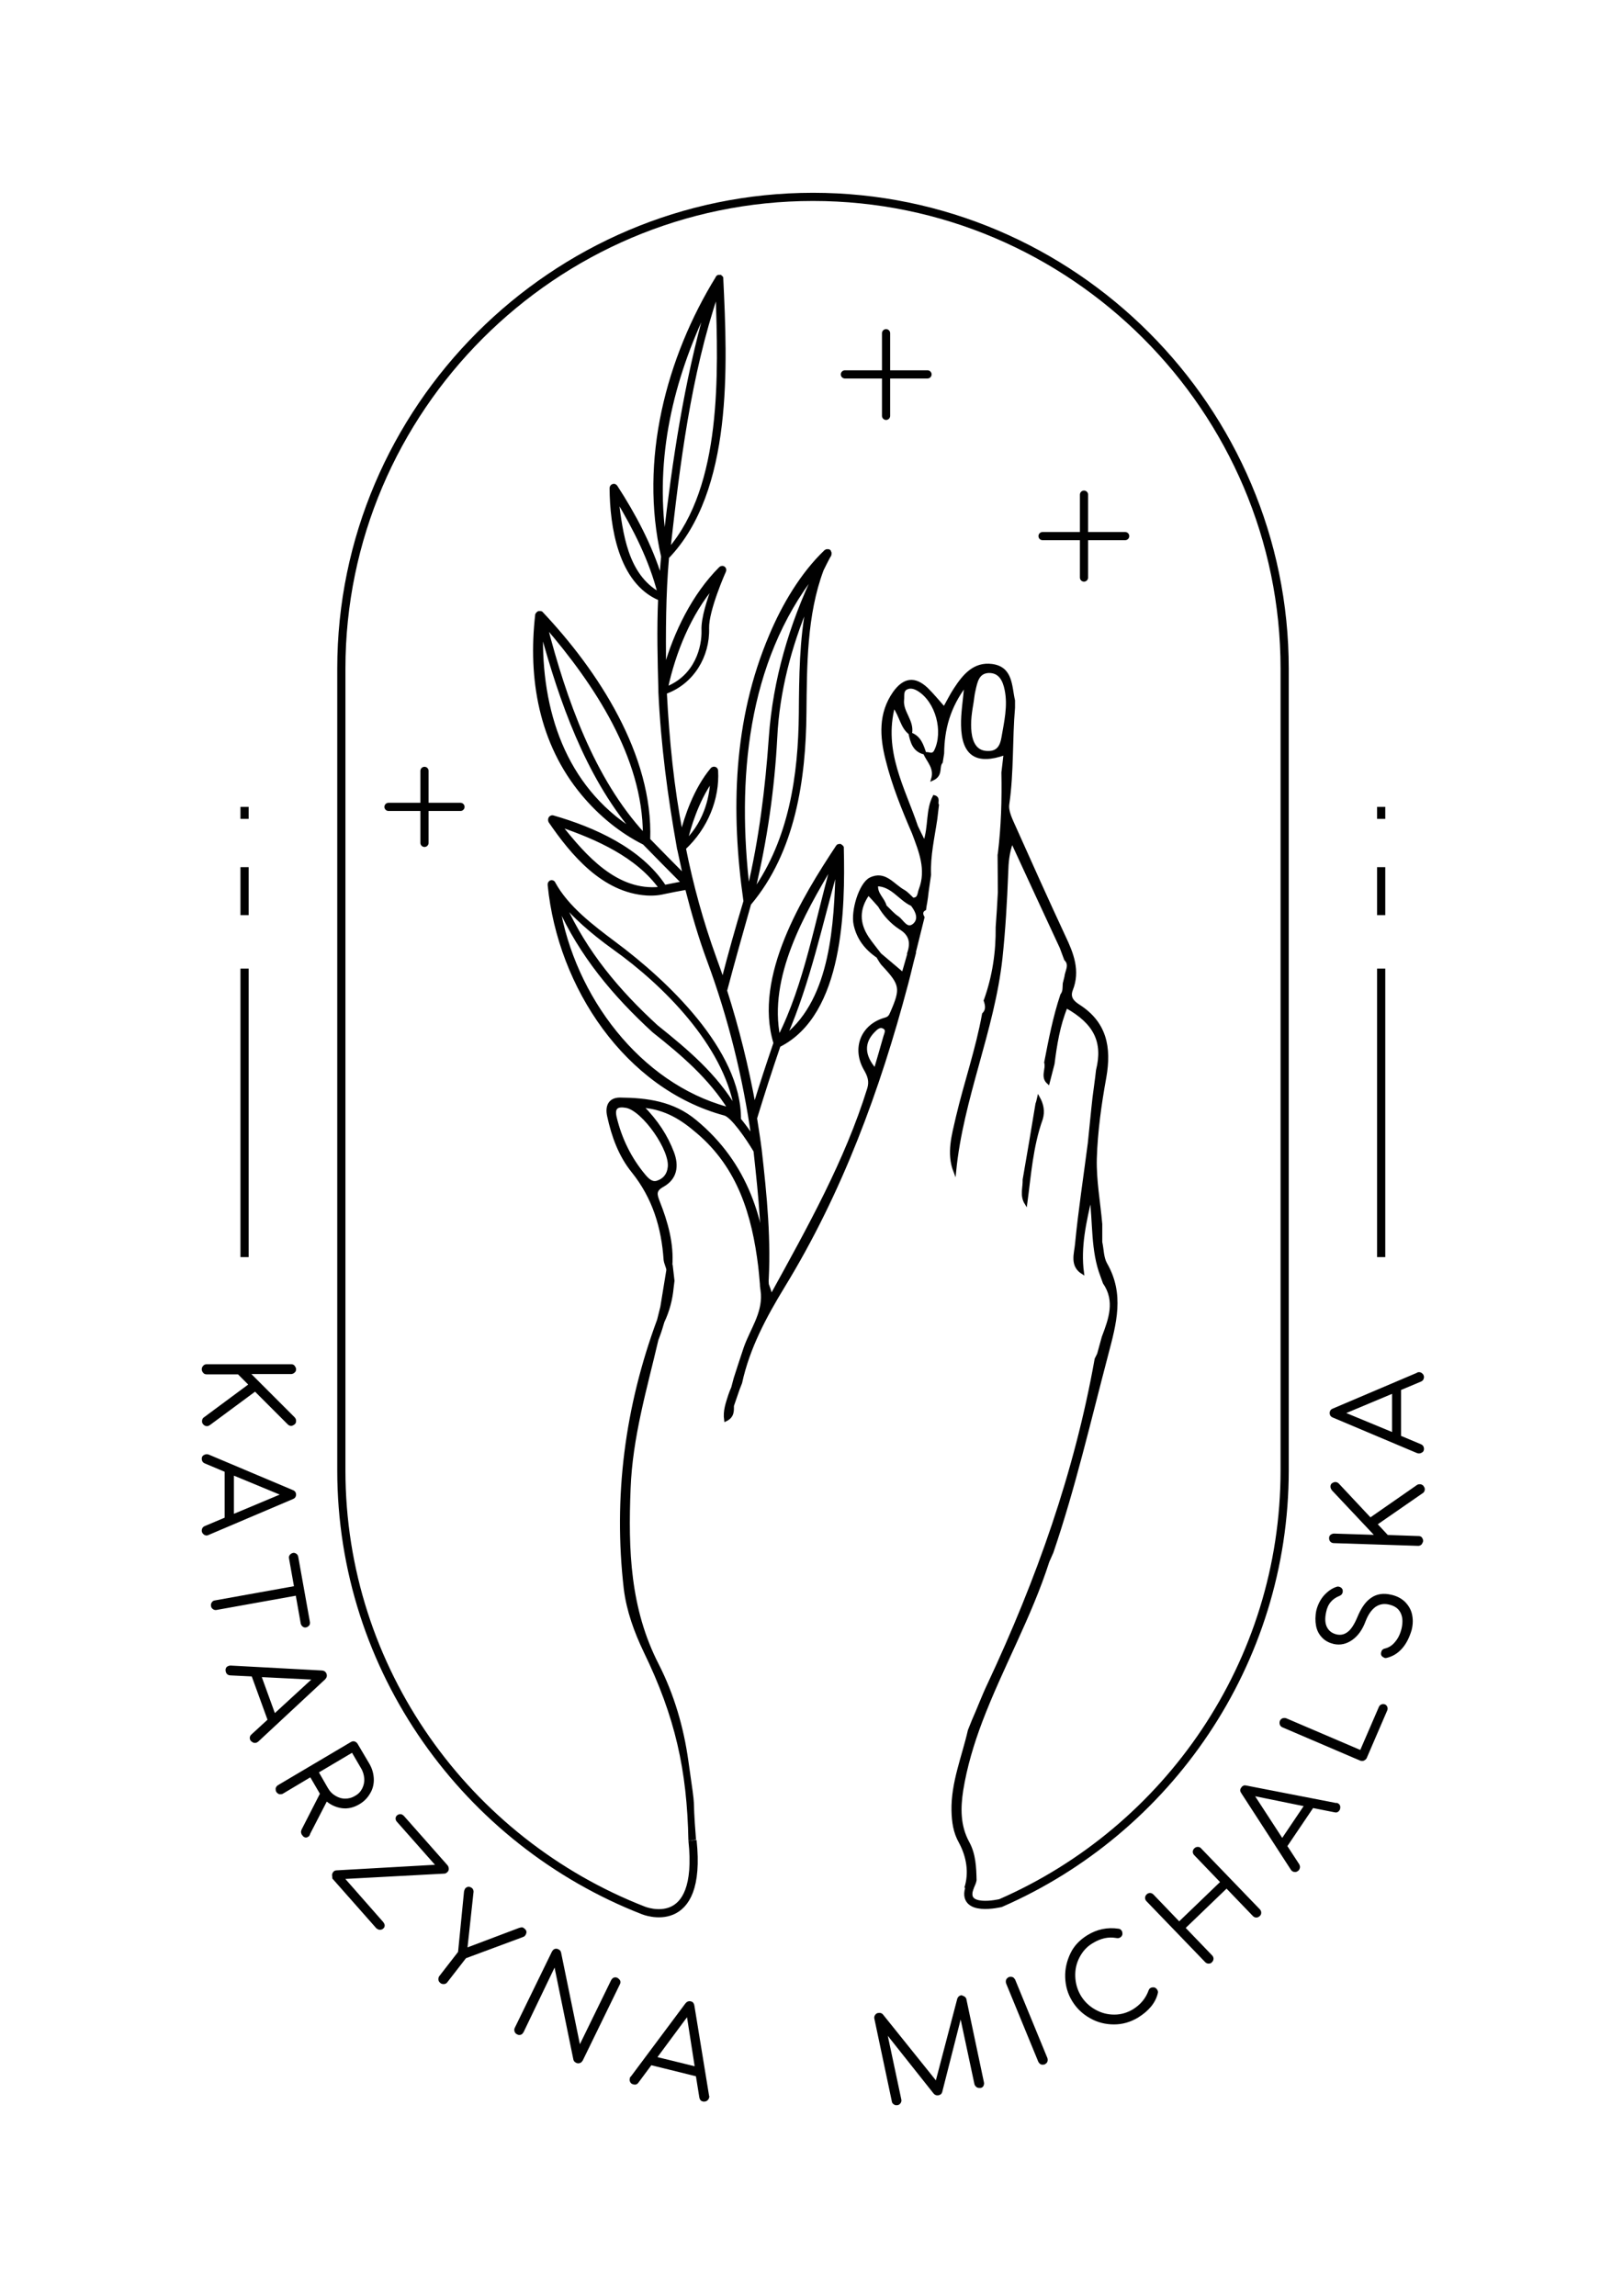 <?xml version="1.0" encoding="utf-8"?>
<!-- Generator: Adobe Illustrator 19.0.0, SVG Export Plug-In . SVG Version: 6.00 Build 0)  -->
<svg version="1.1" id="Warstwa_1" xmlns="http://www.w3.org/2000/svg" xmlns:xlink="http://www.w3.org/1999/xlink" x="0px" y="0px"
	 viewBox="0 0 595.3 841.9" style="enable-background:new 0 0 595.3 841.9;" xml:space="preserve">
<style type="text/css">
	.st0{fill:none;stroke:#010101;stroke-width:3;stroke-miterlimit:10;}
	.st1{fill:#010101;stroke:#010101;stroke-miterlimit:10;}
	.st2{fill:none;stroke:#010101;stroke-width:3;stroke-linecap:round;stroke-linejoin:round;stroke-miterlimit:10;}
</style>
<g id="XMLID_47_">
	<path id="XMLID_279_" class="st0" d="M355.7,692c-3.5,9.5,11.3,5.9,11.3,5.9c61.2-26.7,104.2-87.9,104.2-158.7v-294
		c0-95.1-77.8-173-173-173h0c-95.1,0-173,77.8-173,173v294c0,73.2,46.1,136.2,110.8,161.4c0,0,21.7,8.9,18-25.7"/>
	<g id="XMLID_1_">
		<path id="XMLID_2_" class="st1" d="M74.9,501.2c0.2-0.3,0.6-0.4,0.9-0.4h31c0.4,0,0.7,0.1,0.9,0.4c0.2,0.3,0.4,0.6,0.4,0.9
			c0,0.4-0.1,0.7-0.4,0.9c-0.2,0.2-0.6,0.4-0.9,0.4H91l16.7,16.7c0.3,0.3,0.4,0.6,0.4,1c0,0.4-0.1,0.7-0.4,0.9
			c-0.3,0.2-0.6,0.4-0.9,0.4c-0.3,0-0.6-0.1-0.9-0.4l-12.3-12.3l-16.9,12.5c-0.3,0.2-0.5,0.3-0.8,0.3c-0.3,0-0.6-0.1-0.9-0.4
			c-0.3-0.3-0.4-0.5-0.4-0.9c0-0.5,0.2-0.9,0.6-1.1l16.6-12.3l-4.3-4.3H75.8c-0.4,0-0.7-0.1-0.9-0.4c-0.2-0.2-0.4-0.6-0.4-0.9
			C74.5,501.8,74.6,501.5,74.9,501.2z"/>
		<path id="XMLID_4_" class="st1" d="M75.8,562.6c-0.3,0-0.6-0.1-0.9-0.4c-0.3-0.3-0.4-0.6-0.4-0.9c0-0.6,0.3-1,0.8-1.2l7.6-3.2
			v-17.5l-7.6-3.2c-0.5-0.2-0.8-0.6-0.8-1.2c0-0.4,0.1-0.7,0.4-0.9c0.3-0.2,0.6-0.3,0.9-0.3c0.2,0,0.4,0,0.6,0.1l30.8,13
			c0.6,0.2,0.9,0.6,0.9,1.2c0,0.6-0.3,1-0.9,1.2l-30.8,13.1C76.2,562.5,76,562.6,75.8,562.6z M85.3,540.4v15.5l18.6-7.8L85.3,540.4z
			"/>
		<path id="XMLID_7_" class="st1" d="M113,595.8c-0.2,0.2-0.4,0.4-0.8,0.5s-0.6,0-0.9-0.2c-0.2-0.2-0.4-0.4-0.5-0.8l-1.9-10.7
			l-29.5,5.3c-0.4,0.1-0.7,0-1-0.2c-0.3-0.2-0.5-0.5-0.5-0.8c-0.1-0.4,0-0.7,0.2-1c0.2-0.3,0.5-0.5,0.8-0.5l29.5-5.3l-1.9-10.7
			c-0.1-0.3,0-0.6,0.2-0.9c0.2-0.2,0.4-0.4,0.8-0.5c0.3-0.1,0.6,0,0.9,0.2s0.4,0.4,0.5,0.8l4.3,24
			C113.2,595.3,113.2,595.6,113,595.8z"/>
		<path id="XMLID_9_" class="st1" d="M93.9,638.6c-0.3,0.1-0.7,0.1-1-0.1c-0.3-0.2-0.6-0.4-0.7-0.7c-0.2-0.5-0.1-1,0.4-1.4l6.1-5.6
			l-6-16.5l-8.2-0.4c-0.6,0-1-0.3-1.2-0.9c-0.1-0.4-0.1-0.7,0-1s0.4-0.5,0.7-0.6c0.2-0.1,0.4-0.1,0.6-0.1l33.4,1.8
			c0.6,0,1.1,0.3,1.3,0.9c0.2,0.5,0.1,1-0.4,1.5l-24.5,22.8C94.3,638.4,94.1,638.5,93.9,638.6z M95.3,614.5l5.3,14.6l14.8-13.6
			L95.3,614.5z"/>
		<path id="XMLID_12_" class="st1" d="M112.7,673.2c-0.3,0.2-0.5,0.2-0.8,0.1c-0.3-0.1-0.5-0.4-0.8-0.8c-0.1-0.2-0.2-0.5-0.2-0.7
			c0-0.2,0.1-0.4,0.2-0.7l6.8-13.3l-0.4-0.7l-3.5-6l-10.4,6.2c-0.3,0.2-0.6,0.2-1,0.2c-0.3-0.1-0.6-0.3-0.8-0.6
			c-0.2-0.3-0.2-0.6-0.2-1c0.1-0.3,0.3-0.6,0.6-0.8l26.7-15.8c0.3-0.2,0.7-0.3,1-0.2c0.3,0.1,0.6,0.3,0.8,0.6l4.2,7.1
			c1.1,1.8,1.6,3.6,1.7,5.4c0.1,1.8-0.3,3.6-1.2,5.1c-0.9,1.6-2.1,2.9-3.8,3.9c-2,1.2-4.1,1.7-6.2,1.4c-2.1-0.3-4-1.2-5.7-2.7
			l-6.4,12.4C113.2,672.8,113,673.1,112.7,673.2z M119.8,655.9c0.8,1.4,1.8,2.4,3,3.1c1.2,0.7,2.4,1.1,3.8,1.1
			c1.3,0,2.6-0.3,3.9-1.1c1.3-0.7,2.2-1.7,2.8-2.9c0.6-1.2,0.9-2.5,0.8-3.9c-0.1-1.4-0.5-2.8-1.3-4.1l-3.5-6l-13,7.7L119.8,655.9z"
			/>
		<path id="XMLID_15_" class="st1" d="M122.3,687.6c0-0.4,0.2-0.6,0.4-0.9c0.2-0.2,0.5-0.3,0.8-0.3l37.1-2.1l-14.6-16.5
			c-0.3-0.3-0.4-0.6-0.4-0.9c0-0.3,0.1-0.6,0.4-0.8c0.2-0.2,0.5-0.3,0.9-0.3c0.3,0,0.6,0.2,0.9,0.5l16,18.1c0.2,0.3,0.3,0.6,0.3,1
			c0,0.4-0.2,0.7-0.5,0.9c-0.2,0.2-0.4,0.3-0.7,0.3l-37.3,2l14.6,16.6c0.2,0.3,0.4,0.6,0.4,0.9c0,0.3-0.1,0.6-0.4,0.8
			c-0.2,0.2-0.5,0.3-0.9,0.3c-0.3,0-0.6-0.2-0.9-0.4l-16-18.1C122.4,688.2,122.3,687.9,122.3,687.6z"/>
		<path id="XMLID_17_" class="st1" d="M192.6,708.5c0,0.3-0.1,0.6-0.3,0.9c-0.2,0.3-0.4,0.4-0.7,0.5l-21,7.8l-6.9,8.9
			c-0.2,0.3-0.5,0.5-0.9,0.5c-0.3,0-0.7,0-1-0.3s-0.5-0.5-0.5-0.9c0-0.3,0-0.7,0.3-1l6.9-8.9l2.2-22.3c0.1-0.4,0.2-0.6,0.3-0.8
			c0.2-0.3,0.5-0.4,0.8-0.5c0.3,0,0.6,0.1,0.9,0.3s0.5,0.6,0.5,1l-2.3,21.2l19.6-7.4c0.4-0.1,0.6-0.2,0.9-0.2c0.2,0,0.4,0.1,0.6,0.3
			C192.4,707.9,192.6,708.2,192.6,708.5z"/>
		<path id="XMLID_19_" class="st1" d="M189.2,744.8c-0.1-0.3-0.1-0.7,0.1-1l13.6-27.9c0.2-0.3,0.4-0.6,0.7-0.7
			c0.3-0.1,0.7-0.1,1,0.1c0.4,0.2,0.6,0.4,0.7,0.8l7.2,35.1l12.1-24.8c0.2-0.3,0.4-0.6,0.7-0.7c0.3-0.1,0.7-0.1,1,0.1
			c0.3,0.2,0.5,0.4,0.7,0.7c0.1,0.3,0.1,0.7-0.1,1l-13.6,27.9c-0.2,0.3-0.4,0.6-0.8,0.7c-0.3,0.1-0.7,0.1-1-0.1
			c-0.4-0.2-0.6-0.4-0.7-0.8l-7.2-35.2L191.6,745c-0.2,0.3-0.4,0.6-0.7,0.7c-0.3,0.1-0.7,0.1-1-0.1
			C189.5,745.4,189.3,745.2,189.2,744.8z"/>
		<path id="XMLID_21_" class="st1" d="M259.6,769.2c-0.1,0.3-0.3,0.6-0.6,0.8s-0.6,0.2-1,0.2c-0.6-0.1-0.9-0.5-1-1.1l-1.3-8.1
			l-17-4.2l-4.9,6.6c-0.3,0.5-0.8,0.7-1.4,0.5c-0.4-0.1-0.7-0.3-0.8-0.6c-0.2-0.3-0.2-0.6-0.1-1c0-0.2,0.1-0.4,0.3-0.5l20-26.8
			c0.4-0.5,0.8-0.7,1.4-0.6c0.6,0.1,0.9,0.5,1,1.2l5.4,33.1C259.7,768.8,259.7,769,259.6,769.2z M240.3,754.7l15.1,3.7l-3.1-19.9
			L240.3,754.7z"/>
		<path id="XMLID_24_" class="st1" d="M353.5,732.6c0.3,0.2,0.5,0.5,0.5,0.8l6.4,30.3c0.1,0.4,0,0.7-0.1,1c-0.2,0.3-0.4,0.5-0.8,0.5
			s-0.7,0-1-0.2s-0.5-0.5-0.6-0.8l-5.5-25.8l-7.3,28.7c-0.1,0.4-0.4,0.7-1,0.8c-0.5,0.1-1-0.1-1.3-0.5l-18.1-22.8l5.4,25.4
			c0.1,0.4,0,0.7-0.2,1c-0.2,0.3-0.5,0.5-0.8,0.5c-0.4,0.1-0.7,0-1-0.2c-0.3-0.2-0.5-0.5-0.5-0.8l-6.4-30.3c-0.1-0.4,0-0.7,0.2-1
			c0.2-0.3,0.5-0.5,0.8-0.5c0.6-0.1,1,0,1.3,0.4l20,24.9l8.1-30.9c0.2-0.5,0.5-0.8,1-0.9C352.9,732.4,353.3,732.4,353.5,732.6z"/>
		<path id="XMLID_26_" class="st1" d="M382,756.6c-0.3-0.1-0.5-0.4-0.7-0.7l-11.8-28.7c-0.1-0.3-0.1-0.7,0-1
			c0.1-0.3,0.4-0.5,0.7-0.7c0.3-0.1,0.7-0.1,1,0c0.3,0.1,0.5,0.4,0.7,0.7l11.8,28.7c0.1,0.3,0.1,0.7,0,1c-0.1,0.3-0.4,0.5-0.7,0.7
			C382.6,756.7,382.3,756.7,382,756.6z"/>
		<path id="XMLID_28_" class="st1" d="M408.6,741.9c-3,0-5.9-0.7-8.5-2.2c-2.7-1.5-4.8-3.5-6.4-6.1s-2.4-5.4-2.5-8.5
			c-0.1-3,0.6-5.9,1.9-8.6s3.4-4.8,6-6.4c3.4-2.1,7.1-2.9,11.1-2.3c0.3,0,0.6,0.2,0.8,0.5c0.2,0.3,0.2,0.6,0.2,1
			c-0.1,0.4-0.3,0.6-0.6,0.8c-0.3,0.2-0.7,0.2-1.2,0.1c-2.9-0.5-5.8,0.1-8.9,2c-2.2,1.3-3.8,3.1-5,5.4s-1.7,4.7-1.6,7.3
			c0.1,2.6,0.8,5,2.1,7.2c1.4,2.3,3.2,4,5.5,5.3c2.3,1.3,4.7,1.9,7.2,1.9c2.6,0,4.9-0.7,7.1-2c2.9-1.8,4.9-4.2,6-7.3
			c0.1-0.2,0.2-0.4,0.4-0.5c0.3-0.2,0.6-0.2,1-0.2c0.4,0.1,0.6,0.3,0.8,0.6c0.2,0.3,0.3,0.6,0.2,0.9c-0.8,3.4-3.2,6.3-7.1,8.7
			C414.4,741.1,411.6,741.9,408.6,741.9z"/>
		<path id="XMLID_30_" class="st1" d="M443.3,719.6c-0.3,0-0.6-0.1-0.9-0.4l-21.5-22.3c-0.3-0.3-0.4-0.6-0.4-0.9
			c0-0.3,0.1-0.6,0.4-0.9c0.3-0.3,0.6-0.4,0.9-0.4c0.3,0,0.6,0.1,0.9,0.4l9.8,10.2l15.7-15.1l-9.8-10.2c-0.3-0.3-0.4-0.6-0.4-0.9
			c0-0.3,0.1-0.6,0.4-0.9c0.2-0.2,0.5-0.4,0.9-0.4c0.4,0,0.7,0.1,0.9,0.4l21.5,22.3c0.3,0.3,0.4,0.6,0.4,0.9c0,0.4-0.1,0.7-0.4,0.9
			c-0.3,0.3-0.6,0.4-0.9,0.4c-0.3,0-0.6-0.1-0.9-0.4l-10-10.4l-15.7,15.1l10,10.4c0.3,0.3,0.4,0.6,0.4,0.9c0,0.3-0.1,0.6-0.4,0.9
			C444,719.5,443.7,719.6,443.3,719.6z"/>
		<path id="XMLID_32_" class="st1" d="M490.6,661.8c0.3,0.2,0.5,0.5,0.5,0.8s0,0.7-0.2,1c-0.3,0.5-0.8,0.7-1.4,0.5l-8.1-1.6
			l-9.8,14.5l4.5,6.9c0.3,0.5,0.3,1,0,1.5c-0.2,0.3-0.5,0.5-0.9,0.6c-0.3,0-0.7,0-0.9-0.2c-0.2-0.1-0.3-0.3-0.4-0.4l-18.2-28.1
			c-0.4-0.5-0.4-1,0-1.5c0.3-0.5,0.8-0.7,1.4-0.5l32.9,6.4C490.3,661.6,490.4,661.7,490.6,661.8z M470.3,674.9L479,662l-19.7-4
			L470.3,674.9z"/>
		<path id="XMLID_35_" class="st1" d="M500.1,645.2c-0.3,0.1-0.7,0.1-1,0l-28.5-12.2c-0.3-0.1-0.6-0.4-0.7-0.7s-0.1-0.7,0-1
			c0.1-0.3,0.4-0.6,0.7-0.7c0.3-0.1,0.7-0.1,1,0l27.6,11.8l7-16.2c0.1-0.3,0.4-0.6,0.7-0.7c0.3-0.1,0.6-0.1,0.9,0
			c0.3,0.1,0.5,0.4,0.6,0.7c0.1,0.3,0.1,0.6-0.1,1l-7.5,17.4C500.7,644.8,500.4,645,500.1,645.2z"/>
		<path id="XMLID_37_" class="st1" d="M513.9,604.2c-1.5,1.7-3.3,2.8-5.4,3.3c-0.2,0-0.4,0.1-0.5,0c-0.3-0.1-0.6-0.3-0.8-0.5
			c-0.2-0.3-0.2-0.6-0.1-1c0.1-0.6,0.5-0.9,1.1-1c1.6-0.4,2.9-1.3,4-2.7c1.1-1.3,1.9-3,2.4-5.1c0.5-2.4,0.4-4.4-0.5-6.1
			c-0.9-1.7-2.4-2.7-4.7-3.2c-1.9-0.4-3.6-0.1-5.2,1c-1.5,1.1-2.8,2.9-3.8,5.5c-1.1,3-2.7,5.2-4.7,6.6c-2,1.4-4.1,1.9-6.4,1.4
			c-1.6-0.4-3-1.1-4-2.2c-1.1-1.1-1.8-2.5-2.1-4.1s-0.3-3.5,0.1-5.4c0.5-2,1.4-3.8,2.7-5.3c1.4-1.5,2.8-2.5,4.4-3
			c0.2-0.1,0.5-0.1,0.7,0c0.2,0,0.4,0.2,0.6,0.3c0.2,0.2,0.3,0.4,0.3,0.6c0,0.1,0,0.3,0,0.5c-0.1,0.5-0.4,0.8-0.9,1
			c-2.8,1.1-4.6,3.2-5.2,6.4c-0.5,2.3-0.4,4.3,0.4,5.8c0.8,1.5,2.1,2.5,4,2.9c1.6,0.3,3,0,4.4-1.1c1.3-1,2.5-2.9,3.6-5.5
			c1.4-3.4,3-5.7,5-7c1.9-1.3,4.2-1.6,6.8-1c1.9,0.4,3.5,1.2,4.8,2.4c1.2,1.2,2.1,2.6,2.5,4.3c0.4,1.7,0.4,3.6-0.1,5.6
			C516.5,600.3,515.4,602.5,513.9,604.2z"/>
		<path id="XMLID_39_" class="st1" d="M521.1,566c-0.3,0.3-0.6,0.4-0.9,0.4l-31-1c-0.4,0-0.7-0.2-0.9-0.4s-0.3-0.6-0.3-0.9
			c0-0.4,0.1-0.7,0.4-0.9c0.3-0.2,0.6-0.3,0.9-0.3l15.8,0.5l-16.2-17.2c-0.2-0.3-0.4-0.7-0.4-1c0-0.4,0.1-0.7,0.4-0.9
			s0.6-0.3,0.9-0.3c0.3,0,0.6,0.1,0.9,0.4l11.9,12.7L520,545c0.3-0.2,0.5-0.2,0.8-0.2c0.3,0,0.6,0.1,0.9,0.4
			c0.2,0.3,0.4,0.6,0.4,0.9c0,0.5-0.2,0.9-0.6,1.1l-16.9,11.7l4.2,4.5l11.5,0.4c0.4,0,0.7,0.1,0.9,0.4c0.2,0.3,0.3,0.6,0.3,0.9
			C521.4,565.4,521.3,565.7,521.1,566z"/>
		<path id="XMLID_41_" class="st1" d="M520.5,503.7c0.3,0,0.6,0.1,0.9,0.4c0.3,0.3,0.4,0.6,0.4,0.9c0,0.6-0.3,1-0.8,1.2l-7.6,3.2
			v17.5l7.6,3.2c0.5,0.2,0.8,0.6,0.8,1.2c0,0.4-0.1,0.7-0.4,0.9c-0.3,0.2-0.6,0.3-0.9,0.3c-0.2,0-0.4,0-0.6-0.1l-30.8-13
			c-0.6-0.2-0.9-0.6-0.9-1.2c0-0.6,0.3-1,0.9-1.2l30.8-13.1C520.1,503.7,520.3,503.7,520.5,503.7z M511.1,525.9v-15.5l-18.6,7.8
			L511.1,525.9z"/>
	</g>
	<g id="XMLID_597_">
		<line id="XMLID_596_" class="st0" x1="89.7" y1="355.2" x2="89.7" y2="461"/>
		<line id="XMLID_595_" class="st0" x1="506.6" y1="461" x2="506.6" y2="355.2"/>
		<line id="XMLID_599_" class="st0" x1="89.7" y1="318" x2="89.7" y2="335.6"/>
		<line id="XMLID_598_" class="st0" x1="506.6" y1="335.6" x2="506.6" y2="318"/>
		<line id="XMLID_601_" class="st0" x1="89.7" y1="295.9" x2="89.7" y2="300.3"/>
		<line id="XMLID_600_" class="st0" x1="506.6" y1="300.3" x2="506.6" y2="295.9"/>
	</g>
	<g id="XMLID_275_">
		<path id="XMLID_280_" class="st1" d="M356.1,694.1c0.3-1.7,1.3-2.9,1.6-4.6c-0.1-4.7-0.3-9.5-2.6-13.7c-3.4-6.2-3.3-12.7-2.3-19.3
			c1.4-8.6,3.9-17,7-25.2c7.5-19.8,18.1-38.4,24.6-58.7c0.5-1.1,1-2.3,1.5-3.4c8.1-23.8,13.7-48.2,20.1-72.5c3-11.4,6-22.1-0.4-33.2
			c-1.3-2.3-1.2-5.3-1.8-8c0-2.2,0-4.4,0-6.6c-0.7-8-2.2-16.1-2-24c0.3-10,1.7-20,3.5-29.9c1.9-10.9,0.2-19.9-9.7-26.2
			c-2-1.3-3.7-2.9-2.6-5.8c2.8-7,0.3-13.3-2.7-19.6c-6.2-13.3-12.2-26.7-18.2-40.1c-1.2-2.7-2.8-5.8-2.4-8.4
			c1.7-11.8,1.1-23.7,2.1-35.4c0-0.9,0-1.7,0-2.6c-1.2-5.2-0.7-11.9-7.9-12.9c-6.6-0.9-10.4,3.8-13.6,8.7c-1.4,2.1-2.5,4.4-4,7
			c-2.1-2.4-4.1-4.8-6.3-7c-4.5-4.3-8.4-3.7-12,1.3c-5.4,7.7-4.8,16.2-2.7,24.5c2.3,9.3,5.9,18.2,9.7,27c2.5,6.7,5.3,13.4,2.5,20.7
			c-0.6,1.5-0.3,3.5-2.7,3.5c-1.1-1-2.1-2.2-3.3-2.9c-3.9-2.1-6.9-7.2-12.3-4.5c-3.7,1.9-6.7,11.9-5.6,16.8c1.1,5,4,8.8,8.3,11.7
			c0,0,0,0,0,0c0.7,1.1,1.2,2.2,2.1,3.1c6.6,7.1,6.9,8.6,3,17.5c-0.5,1.2-0.9,1.9-2.4,2.3c-8.4,2.4-11.7,10.7-7.3,18.4
			c1.4,2.4,2.1,4.4,1.3,7.1c-8.3,26.7-21.9,50.9-35.7,76c-0.6-2-1-3.1-1.4-4.2c-0.1,0.5-0.2,1-0.3,1.5c-0.1,0.3-0.2,0.7-0.3,1
			c0.2-0.3,0.3-0.6,0.3-1c0.1-0.5,0.2-1,0.3-1.5c-1.1-23.4-7.6-44.3-26.5-59.9c-8.2-6.8-17.7-8-27.6-8.1c-3.9,0-5,2.8-4.2,6.3
			c1.6,7.4,4.2,14.5,8.9,20.3c7.7,9.6,11,20.5,11.8,32.4c0.1,1,0.6,2,0.9,3c0.4-0.2,0.9-0.5,1.3-0.7c0.6-8.3-1.6-16-4.6-23.6
			c-1-2.6-1.5-4.2,1.6-5.9c4.8-2.7,5.5-7.2,3.6-12.2c-2.3-6-5.7-11.3-11.2-16.9c8.9,0.7,14.8,4.7,20.4,9.5
			c15.2,12.9,20.4,30.4,22.7,49.2c0.4,3.4,0.6,6.8,1,10.2c0.4,7.3-4,13.1-6.3,19.6c-1.3,3.8-2.5,7.6-3.7,11.3
			c-0.3,1.1-0.6,2.3-0.9,3.4c-0.4,0.9-0.8,1.9-1.1,2.8c-0.9,2.9-2,5.7-1.5,9.1c2.8-1.3,2.6-3.4,2.6-5.3c0.7-2,1.4-4.1,2.1-6.1
			c0.3-0.8,0.6-1.5,0.9-2.3c2.8-12.9,9-24.4,15.7-35.4c21.1-34.5,34.9-72,45.2-110.9c1-3.7,1.8-7.4,2.8-11.1c-0.7-0.1-1.4-0.2-2-0.3
			c-0.7,2.4-1.3,4.7-2.2,7.7c-3.1-2.6-5.7-4.8-8.4-7.1c0,0-0.1,0.1-0.1,0.1c0,0,0.1-0.1,0.1-0.1c-1.5-2-3.2-4-4.6-6.1
			c-3.5-5.3-3.6-10.6,0.3-16.1c1.5,1.6,2.8,3,4,4.4c1.9,3.3,4.6,6.2,7.7,8.2c3.8,2.3,4.3,5.3,3.1,9c0.7,0.1,1.4,0.2,2,0.3
			c1.1-4.4,2.2-8.9,3.3-13.3c-0.7-1.2-0.7-2.3,0.6-3c0.1-0.8,0.2-1.6,0.4-2.5c0.2-1.3,0.4-2.6,0.5-3.8c0.3-2.1,0.6-4.2,0.9-6.3
			c-0.3-6.9,1.3-13.7,2.3-20.5c0.2-1.7,0.4-3.4,0.6-5.1c-0.6-0.9,0.7-2.6-1.3-3.1c-2.6,5-1.5,10.9-3.5,16.9
			c-1.3-2.6-2.1-4.2-2.9-5.9c-4.7-14-12.8-27.5-8.4-44.2c2.7,3.8,2.9,7.7,5.9,10c0.7,3.2,1.5,6.4,5.4,7.3c1.3,3,4.2,5.4,2.9,9.6
			c3.6-1.6,1.8-4.6,3.3-6.3c0.2-1.1,0.3-2.1,0.5-3.2c0.1-8.9,2.2-17,8.4-25.2c-0.5,6-1.3,10.4-1.2,14.9c0.2,10.8,5.2,14.1,15.6,10.4
			c-0.3,2.4-0.5,4.7-0.8,6.9c0.2,9.9-0.1,19.9-1.3,29.7c0,0-0.1,0.5-0.1,0.5l0.1,13.7c-0.2,4.3-0.5,8.5-0.8,12.8
			c0.1,9.1-1.2,18-4.3,26.7c0,0-0.1,0.2-0.1,0.2c0.6,1.8,0.9,3.5-0.6,5c-2.3,12.8-6.6,25.1-9.6,37.8c-1.5,6.6-3.5,13.2-0.9,19.9
			c2.6-26.8,14.1-51.7,17-78.3c1.1-10.4,1.7-20.8,2.1-31.2c0.1-3.8,0.4-7.5,1.9-11.5c6,13,12,26,18,38.9c0.5,1.4,1.1,2.9,1.6,4.3
			c0,0,0,0,0,0c2.1,2.1,0.3,4.3,0.1,6.5c-0.2,0.8-0.4,1.6-0.6,2.4c-0.1,1.4,0.1,2.9-0.9,4.2c-2.7,8.1-4.3,16.4-5.9,24.7
			c0.7,2.5-1.5,5.3,1,7.5c0.6-2.3,1.2-4.7,1.8-7c0.9-7.1,2-14.1,4.8-20.9c10.6,5.9,14,12.9,11.4,23.3c-0.1,0.9-0.2,1.7-0.3,2.6
			c-0.3,2.5-0.7,5.1-1,7.6c-0.1,1.2-0.3,2.5-0.4,3.7l-1.3,12.8c-1.6,12.4-3.5,24.7-4.7,37.1c-0.3,3.4-2,7.8,2.3,10.5
			c-1.3-9.6,0.9-18.8,3-28.1c1.3,9.8,0.4,19.8,4,29.2c0.3,0.8,0.6,1.7,0.9,2.5c4.6,6.7,2.1,13.4-0.4,20c-0.6,2.1-1.1,4.1-1.7,6.2
			c-0.3,0.6-0.6,1.2-0.9,1.8c-7.4,41.6-21.4,81-39.3,119.2c-2.1,4.4-3.8,9-5.8,13.5c-0.5,1.2-0.9,2.3-1.4,3.5
			c-2.2,9.7-6.2,19.1-6,29.4c0.1,4.1,0.6,7.9,2.7,11.6c2.8,5.2,3.8,11.2,2,16.8 M356.5,258.2c0.3-1.7,0.4-3.4,0.8-5
			c0.7-3.1,1.3-6.7,5.3-6.9c4.2-0.1,5.7,3.2,6.4,6.7c1.2,5.9-0.2,11.8-1.2,17.6c-0.5,2.9-1.7,5.3-5.2,5.3c-3.9,0.1-5.7-2.3-6.5-5.7
			C355.3,266.2,355.8,262.2,356.5,258.2z M332.7,252.3c1.4-0.6,2.9-0.1,4.2,0.7c6.8,4.2,9.7,15.3,6.2,22.4c-1.1,2.1-2.6,0.5-3.8,1
			c-1-3-1.9-6.1-5.3-7.3c1-4.6-3.3-7.9-2.9-12.3C331.3,255.1,330.7,253.1,332.7,252.3z M321.6,324.5c5.7,0.1,8.4,5.3,12.9,7.3
			c1.8,2.3,3.1,5.2,0.8,7.3c-2.7,2.3-4.2-1.3-6-2.6c-1.7-1.1-3.1-2.8-4.6-4.2c0,0,0,0,0,0C324.1,329.6,321.2,327.9,321.6,324.5z
			 M320.4,378.2c1-1,2.2-2.3,3.8-1.4c1.5,0.8,0.6,2.3,0.3,3.4c-1.1,4-2.3,7.9-3.5,12.1C316.5,387.1,316.4,382.3,320.4,378.2z
			 M229.8,405.8c6.3,1.3,16.6,16.1,15.6,22.4c-0.3,2.6-1.8,4.4-4.1,5.2c-2.1,0.8-3.6-0.7-4.9-2.2c-5.3-6.3-8.8-13.5-10.7-21.4
			C224.8,406,226.5,405.2,229.8,405.8z"/>
		<path id="XMLID_366_" class="st1" d="M253,675c-0.5-26-4.9-45.6-16.4-69.3c-3.5-7.3-6.3-15-7.3-23c-3.9-33.8,0.4-66.7,12.2-98.6
			c0.4-1.6,0.8-3.2,1.2-4.8c0,0,0,0,0,0l0,0c0,0,0,0,0,0l0,0l0,0c0.8-4.7,1.5-9.4,2.3-14.1c0.4-0.2,0.9-0.5,1.3-0.7
			c0.2,1.7,0.4,3.5,0.6,5.2c-0.1,0.8-0.2,1.6-0.3,2.4c-0.4,4.4-1.5,8.6-3.4,12.6c-0.5,1.7-1,3.4-1.6,5c-0.2,0.5-0.4,1.1-0.6,1.6
			c-4.2,18-9.5,35.7-10.2,54.6c-0.9,22.5-0.2,44.1,10.4,64.7c5.6,11,9.1,23,10.8,35.3c3.2,22.2,1.2,8.8,2.8,28.8"/>
		<path id="XMLID_276_" class="st1" d="M380.9,402.5c1.4,2.5,1.9,5,1.1,7.8c-3.6,10-4.3,20.6-5.7,31c-1.8-2.9-0.6-5.8-0.7-8.7
			c1.6-9.3,3.2-18.5,4.7-27.8C380.6,404.1,380.7,403.3,380.9,402.5z"/>
	</g>
	<g id="XMLID_363_">
		<path id="XMLID_611_" class="st1" d="M309,311C309,311,309,311,309,311c0-0.1,0-0.1,0-0.2c0-0.1,0-0.2-0.1-0.2c0,0,0-0.1-0.1-0.1
			c0-0.1-0.1-0.1-0.2-0.2c0,0,0-0.1-0.1-0.1c-0.1-0.1-0.2-0.1-0.3-0.2c0,0,0,0,0,0c0,0,0,0,0,0c0,0,0,0,0,0c-0.1,0-0.2,0-0.3,0
			c0,0,0,0-0.1,0c-0.1,0-0.2,0-0.3,0.1c0,0-0.1,0-0.1,0c-0.1,0-0.1,0.1-0.2,0.2c0,0,0,0-0.1,0.1c0,0,0,0,0,0
			c-12.3,18.6-30.3,47.8-22.9,72.1c-3.1,9.1-4.6,13.7-7.5,23c-2.6-14.3-6.1-28.4-10.5-42.2c2.8-10.6,5.8-21.2,8.8-31.8
			c16.3-19.3,20.1-45.9,20.3-70.1c0.2-17.3,0.1-35.8,6.3-52.4c1.6-3.3,2.7-5.3,2.8-5.4c0,0,0-0.1,0-0.1c0-0.1,0.1-0.1,0.1-0.2
			c0-0.1,0-0.1,0-0.2c0-0.1,0-0.1,0-0.2c0-0.1,0-0.1,0-0.2c0-0.1-0.1-0.1-0.1-0.2c0-0.1-0.1-0.1-0.1-0.2c0,0,0,0,0-0.1
			c0,0-0.1-0.1-0.1-0.1c0,0-0.1-0.1-0.1-0.1c0,0,0,0-0.1,0c-0.1,0-0.1,0-0.2-0.1c-0.1,0-0.1,0-0.2,0c-0.1,0-0.1,0-0.2,0
			c-0.1,0-0.1,0-0.2,0c-0.1,0-0.1,0.1-0.2,0.1c-0.1,0-0.1,0.1-0.2,0.1c0,0,0,0,0,0c-8.7,8.3-15.5,19.8-20.2,31
			c-13.2,31-14.1,64.4-9.4,97.4c-2.9,9.6-5.6,19.2-8.1,28.9c-0.9-2.8-1.9-5.5-2.9-8.3c-4.7-13-8.4-26.4-11.1-40
			c8-7.5,12.4-18.1,11.8-28.5c0-0.4-0.3-0.8-0.7-0.9c-0.4-0.1-0.8,0-1.1,0.3c-6.2,7.4-9.6,17.7-11.1,23.7c-3.3-17-5-34.4-5.9-51.7
			c10-3.6,15.8-13.4,15.5-23.6c-0.2-6.5,6.1-20.8,6.2-20.9c0.2-0.5,0.1-1-0.3-1.3c-0.4-0.3-0.9-0.2-1.3,0.1
			c-9.9,9.9-16.6,23.7-20.4,37.1c-0.1-13.7-0.1-27.4,1.1-41c23.6-24.5,21.4-70.7,19.9-102.2c0-0.1,0-0.1,0-0.2c0,0,0-0.1,0-0.1
			c0-0.1-0.1-0.2-0.2-0.3c0,0,0,0,0,0c-0.1-0.1-0.2-0.1-0.3-0.2c0,0,0,0,0,0c0,0,0,0-0.1,0c0,0-0.1,0-0.1-0.1c0,0,0,0,0,0
			c0,0-0.1,0-0.1,0c0,0-0.1,0-0.1,0c-0.1,0-0.2,0-0.3,0c0,0-0.1,0-0.1,0c-0.1,0-0.2,0.1-0.3,0.2c0,0,0,0-0.1,0.1
			c-0.1,0.1-0.1,0.1-0.1,0.2c-18.1,29.4-28.1,67-20,102.3c-0.1,0.7-0.3,3.5-0.6,7.9c-3.6-11.8-9.7-23.3-16.4-33.6
			c-0.3-0.4-0.7-0.6-1.2-0.4s-0.7,0.6-0.7,1.1c0.1,13.8,3.1,34.4,17.8,40.6c-0.5,11.2-0.2,22.3,0.1,33.5c0,0,0,0.1,0,0.1
			c0,0.2,0,0.3,0,0.5c0.9,19.3,3.4,38.2,6.8,57.2c0,0.1,0,0.3,0.1,0.4c0.7,3.2,1.4,6.5,2.1,9.7c-5.2-5.2-7.8-7.9-13-13.2
			c1.1-30.9-19.1-61.7-39.3-83.1c0,0-0.1-0.1-0.1-0.1c0,0,0,0-0.1,0c-0.1-0.1-0.2-0.1-0.3-0.1c0,0-0.1,0-0.1,0c-0.1,0-0.2,0-0.3,0
			c0,0,0,0-0.1,0c0,0,0,0,0,0c0,0,0,0-0.1,0c-0.1,0-0.2,0.1-0.3,0.2c0,0,0,0-0.1,0.1c-0.1,0.1-0.1,0.1-0.2,0.2c0,0,0,0.1-0.1,0.1
			c-0.1,0.1-0.1,0.2-0.1,0.4c0,0,0,0,0,0c-2.6,23,1.2,46.8,17,65.7c6.2,7.4,13.8,13.7,22.4,18c5.7,5.8,8.5,8.7,14.2,14.4
			c-2.6,0.5-4,0.8-6.6,1.3c-8.9-13.6-26-21.2-41-25.5c-0.4-0.1-0.8,0.1-1.1,0.5c-0.2,0.4-0.2,0.9,0,1.3
			c8.1,11.8,19.5,25.6,35.6,26.6c3.5,0.2,5.8-0.4,6.2-0.5c3.3-0.7,5-1,8.3-1.6c2.3,9,4.9,18,8.1,26.6c7.7,20.8,13.1,42.7,16.2,64.7
			c-1.3-2.1-3.1-4.5-4.8-6.6c0.2-25.2-27.2-50.8-45.6-64.5c-8.4-6.3-17.6-13.2-22.5-22.2c0-0.1-0.1-0.2-0.1-0.2
			c-0.3-0.3-0.7-0.4-1-0.3c-0.1,0-0.2,0.1-0.3,0.2c0,0,0,0,0,0c0,0,0,0,0,0c-0.1,0-0.1,0.1-0.2,0.2c-0.1,0.1-0.2,0.3-0.2,0.5
			c0,0.1,0,0.2,0,0.4c3.7,37.4,28.4,74.3,64.4,84c2.7,0.7,8.2,8.6,11.1,13.5c1.8,16.5,3.6,33.3,2.4,49.7c0,0.6,0.3,1.1,0.9,1.1
			c0.1,0,0.1,0,0.2,0c0.5,0,0.8-0.4,0.9-0.9c1.2-16.6-0.5-33.7-2.4-50.4c0,0,0,0,0,0c0,0,0,0,0,0c-0.5-3.9-1.1-7.7-1.7-11.5
			c3.3-10.7,5-16,8.6-26.6C309.1,371.8,309.5,333,309,311z M293.5,261.7c-0.2,22.6-3.6,46.1-17.1,65.2c4.5-18.7,7.2-37.5,8.2-56.5
			c0.8-16.7,5.2-33.5,11.7-48.9C293.7,234.7,293.6,248.2,293.5,261.7z M299.1,210c-9.2,19.2-15.1,39.4-16.6,60.3
			c-1.3,18.7-3.6,37.5-8,56C269.8,286.2,273.3,242.9,299.1,210z M261,286.3c-0.2,4.7-1.6,14.4-9.3,22.1
			C252.8,303.6,255.7,293.8,261,286.3z M261.8,214.8c-1.9,4.9-4.2,12-4,16.3c0.2,6-2.3,16.8-13.3,21.2
			C247.4,239,253,225.2,261.8,214.8z M226.4,183.3c6.4,10.7,12.2,22.1,15.3,34.3C229.7,210.7,228,195.7,226.4,183.3z M245.4,201.5
			c3.5-31.3,7.5-63.9,17.6-93.8C263.9,136.8,265.5,178,245.4,201.5z M259.3,112.5c-7.9,27.7-12.2,56.4-15.5,85
			C239.7,167.8,246.4,139.3,259.3,112.5z M236.3,306.1c-18.9-20.4-29.1-49.9-36-76.4C218.3,250.6,236.3,277.6,236.3,306.1z
			 M198.7,231.7c6.9,25.3,16.4,52.4,33.5,72.8C206.9,288.4,198,260.5,198.7,231.7z M205.6,302.8c13.4,4.6,28.1,11.1,36.6,22.9
			C226.2,327.5,214.5,314,205.6,302.8z M266.7,406.4c-32.2-8.8-56.3-40.7-61.9-74.3c8.2,18.2,20.3,32.7,34.9,46.1
			c10.6,8.4,20.7,17,27.9,28.6C267.3,406.6,267,406.5,266.7,406.4z M240.9,376.4c-14.2-13-26-27.1-34-44.7
			c3.5,4.1,9.5,9.8,18.3,16.1c18.4,13.1,40.5,35.2,44.6,58.7C262.6,394.2,251.9,385.2,240.9,376.4z M305.3,317
			c-5.9,20.7-9.8,44-19.6,63.4C281.2,358.3,294.6,335,305.3,317z M288.2,379.8c8.5-19.5,13-41.1,18.8-61.6
			C306.4,338.5,305.3,366.1,288.2,379.8z"/>
	</g>
	<g id="XMLID_371_">
		<line id="XMLID_369_" class="st2" x1="325" y1="122.2" x2="325" y2="152.5"/>
		<line id="XMLID_370_" class="st2" x1="340.2" y1="137.3" x2="309.9" y2="137.3"/>
	</g>
	<g id="XMLID_373_">
		<line id="XMLID_376_" class="st2" x1="397.6" y1="181.4" x2="397.6" y2="211.8"/>
		<line id="XMLID_374_" class="st2" x1="412.7" y1="196.6" x2="382.4" y2="196.6"/>
	</g>
	<g id="XMLID_377_">
		<line id="XMLID_399_" class="st2" x1="155.7" y1="282.7" x2="155.7" y2="309.1"/>
		<line id="XMLID_378_" class="st2" x1="168.9" y1="295.9" x2="142.5" y2="295.9"/>
	</g>
</g>
</svg>
